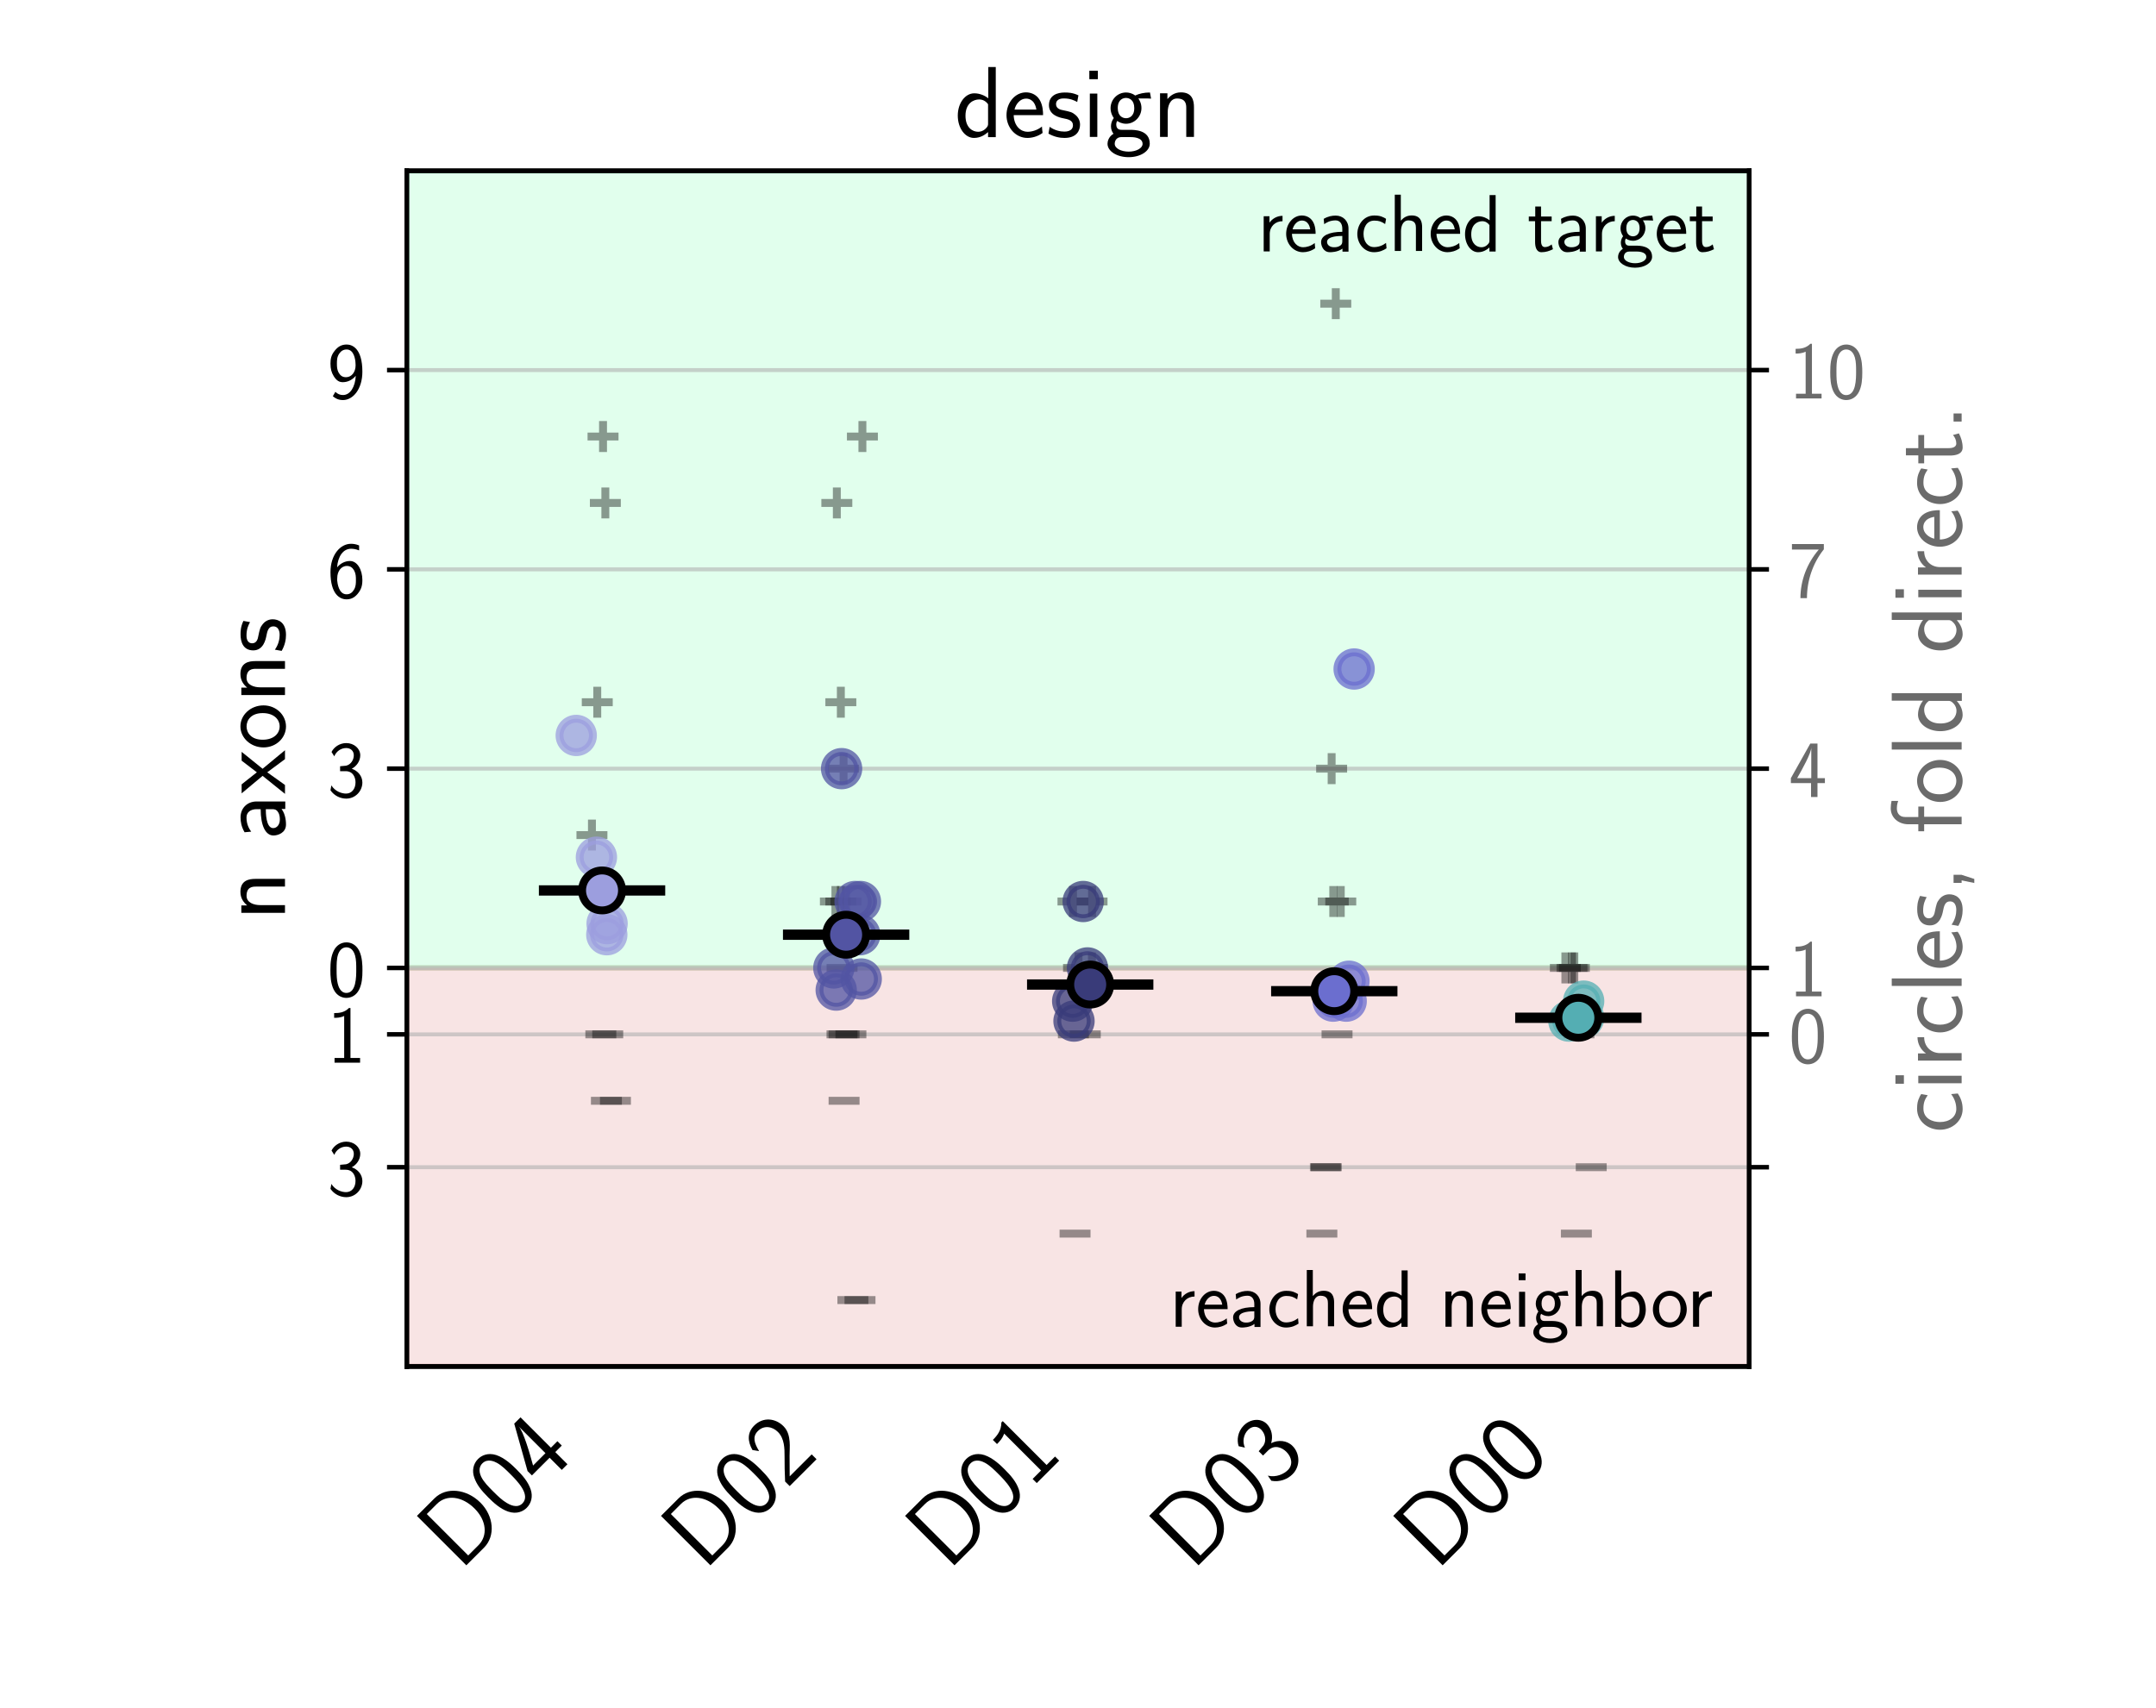 <?xml version="1.0" encoding="utf-8" standalone="no"?>
<!DOCTYPE svg PUBLIC "-//W3C//DTD SVG 1.1//EN"
  "http://www.w3.org/Graphics/SVG/1.1/DTD/svg11.dtd">
<!-- Created with matplotlib (https://matplotlib.org/) -->
<svg height="302.4pt" version="1.1" viewBox="0 0 381.6 302.4" width="381.6pt" xmlns="http://www.w3.org/2000/svg" xmlns:xlink="http://www.w3.org/1999/xlink">
 <defs>
  <style type="text/css">*{stroke-linecap:butt;stroke-linejoin:round;}</style>
 </defs>
 <g id="figure_1">
  <g id="patch_1">
   <path d="M 0 302.4 
L 381.6 302.4 
L 381.6 0 
L 0 0 
z
" style="fill:#ffffff;"/>
  </g>
  <g id="axes_1">
   <g id="patch_2">
    <path d="M 72 241.92 
L 309.6 241.92 
L 309.6 30.24 
L 72 30.24 
z
" style="fill:#ffffff;"/>
   </g>
   <g id="patch_3">
    <path clip-path="url(#p90b10e59e5)" d="M 72 171.36 
L 320.4 171.36 
L 320.4 30.24 
L 72 30.24 
z
" style="fill:#01ff6b;opacity:0.12;stroke:#01ff6b;stroke-linejoin:miter;"/>
   </g>
   <g id="patch_4">
    <path clip-path="url(#p90b10e59e5)" d="M 72 171.36 
L 320.4 171.36 
L 320.4 241.92 
L 72 241.92 
z
" style="fill:#c22121;opacity:0.12;stroke:#c22121;stroke-linejoin:miter;"/>
   </g>
   <g id="matplotlib.axis_1">
    <g id="xtick_1">
     <g id="text_1">
      <!-- D04 -->
      <g transform="translate(81.412 278.247)rotate(-45)scale(0.18 -0.18)">
       <defs>
        <path d="M 8.906 69 
L 8.906 0 
L 33.5 0 
C 49.906 0 62.5 15.312 62.5 33.906 
C 62.5 53.094 49.906 69 33.5 69 
z
M 17.094 5.578 
L 17.094 63.422 
L 31.297 63.422 
C 44.703 63.422 54.297 51.203 54.297 33.906 
C 54.297 17.297 44.797 5.578 31.297 5.578 
z
" id="CMSS17-68"/>
        <path d="M 43.094 31.938 
C 43.094 37.578 43 48.078 38.906 56.188 
C 34.797 64 28.203 66.078 23.5 66.078 
C 16.703 66.078 10.906 62.109 7.906 55.781 
C 4.703 49.156 3.797 42.328 3.797 31.938 
C 3.797 24.828 4.094 16.109 7.703 8.484 
C 11.797 0.078 18.703 -2 23.406 -2 
C 29.594 -2 35.594 1.266 39 8.094 
C 42.5 15.219 43.094 23.031 43.094 31.938 
z
M 23.406 4.078 
C 15.797 4.078 13.5 12.672 12.797 15.547 
C 11.594 20.469 11.406 25.219 11.406 33.031 
C 11.406 39.156 11.406 46.062 13.297 51.516 
C 15.594 57.828 19.594 60 23.406 60 
C 30.797 60 33.203 52.688 34 50.125 
C 35.5 44.891 35.5 38.766 35.5 33.031 
C 35.5 23.844 35.5 4.078 23.406 4.078 
z
" id="CMSS17-48"/>
        <path d="M 35.203 17 
L 44.297 17 
L 44.297 23.078 
L 35.203 23.078 
L 35.203 65.5 
L 26.406 65.5 
L 2.594 23.078 
L 2.594 17 
L 27.297 17 
L 27.297 0 
L 35.203 0 
z
M 10.297 23.078 
C 16.094 33.234 27.594 53.734 27.594 60.703 
L 27.594 23.078 
z
" id="CMSS17-52"/>
       </defs>
       <use transform="scale(0.996)" xlink:href="#CMSS17-68"/>
       <use transform="translate(67.543 0)scale(0.996)" xlink:href="#CMSS17-48"/>
       <use transform="translate(114.386 0)scale(0.996)" xlink:href="#CMSS17-52"/>
      </g>
     </g>
    </g>
    <g id="xtick_2">
     <g id="text_2">
      <!-- D02 -->
      <g transform="translate(124.612 278.247)rotate(-45)scale(0.18 -0.18)">
       <defs>
        <path d="M 25.797 21.203 
C 28.594 24.078 32.797 27.562 35.703 31.047 
C 38.5 34.438 42.203 39.234 42.203 46.203 
C 42.203 57.141 34.797 67 22.203 67 
C 12.297 67 6.594 60.828 3.906 51.156 
C 4.906 49.766 6.406 47.766 7.797 45.766 
C 10 54.844 13.094 60.625 20.906 60.625 
C 29.5 60.625 34.297 53.641 34.297 45.969 
C 34.297 36.797 27.297 29.703 22 24.422 
C 16.094 18.547 10.297 12.562 4.703 6.375 
L 4.703 0 
L 42.203 0 
L 42.203 6.766 
L 25.203 6.766 
C 24 6.766 22.797 6.766 21.594 6.766 
L 11.594 6.766 
L 11.594 6.859 
z
" id="CMSS17-50"/>
       </defs>
       <use transform="scale(0.996)" xlink:href="#CMSS17-68"/>
       <use transform="translate(67.543 0)scale(0.996)" xlink:href="#CMSS17-48"/>
       <use transform="translate(114.386 0)scale(0.996)" xlink:href="#CMSS17-50"/>
      </g>
     </g>
    </g>
    <g id="xtick_3">
     <g id="text_3">
      <!-- D01 -->
      <g transform="translate(167.812 278.247)rotate(-45)scale(0.18 -0.18)">
       <defs>
        <path d="M 28.406 67 
L 26.5 67 
C 21.094 61.562 14.797 60.781 8.406 60.781 
L 8.406 55 
C 11.297 55 16 55 20.703 57.297 
L 20.703 5.766 
L 8.906 5.766 
L 8.906 0 
L 40.203 0 
L 40.203 5.766 
L 28.406 5.766 
z
" id="CMSS17-49"/>
       </defs>
       <use transform="scale(0.996)" xlink:href="#CMSS17-68"/>
       <use transform="translate(67.543 0)scale(0.996)" xlink:href="#CMSS17-48"/>
       <use transform="translate(114.386 0)scale(0.996)" xlink:href="#CMSS17-49"/>
      </g>
     </g>
    </g>
    <g id="xtick_4">
     <g id="text_4">
      <!-- D03 -->
      <g transform="translate(211.012 278.247)rotate(-45)scale(0.18 -0.18)">
       <defs>
        <path d="M 15.703 31.641 
L 22.5 31.641 
C 31.906 31.641 34.594 23.547 34.594 17.906 
C 34.594 10.203 30.203 4.172 23 4.172 
C 17.406 4.172 9.5 6.938 5 14.25 
C 4.297 10.797 4.297 10.594 3.906 8.219 
C 8.594 1.375 16.203 -2 23.203 -2 
C 34.594 -2 43 7.391 43 17.781 
C 43 25.594 37.5 32.141 30 34.609 
C 36 37.875 40.406 44 40.406 51.141 
C 40.406 59.453 32.703 66.078 23.297 66.078 
C 14.703 66.078 8 60.812 5.203 55.156 
C 5.906 54.188 7.703 51.312 8.594 49.828 
C 10.797 55.656 16.5 60 23.203 60 
C 28.797 60 32.5 56.359 32.5 51.109 
C 32.5 45.672 29 39.734 23.094 38.359 
C 22.703 38.359 16.5 37.766 15.703 37.672 
z
" id="CMSS17-51"/>
       </defs>
       <use transform="scale(0.996)" xlink:href="#CMSS17-68"/>
       <use transform="translate(67.543 0)scale(0.996)" xlink:href="#CMSS17-48"/>
       <use transform="translate(114.386 0)scale(0.996)" xlink:href="#CMSS17-51"/>
      </g>
     </g>
    </g>
    <g id="xtick_5">
     <g id="text_5">
      <!-- D00 -->
      <g transform="translate(254.212 278.247)rotate(-45)scale(0.18 -0.18)">
       <use transform="scale(0.996)" xlink:href="#CMSS17-68"/>
       <use transform="translate(67.543 0)scale(0.996)" xlink:href="#CMSS17-48"/>
       <use transform="translate(114.386 0)scale(0.996)" xlink:href="#CMSS17-48"/>
      </g>
     </g>
    </g>
   </g>
   <g id="matplotlib.axis_2">
    <g id="ytick_1">
     <g id="line2d_1">
      <path clip-path="url(#p90b10e59e5)" d="M 72 65.52 
L 309.6 65.52 
" style="fill:none;stroke:#b0b0b0;stroke-linecap:square;stroke-opacity:0.6;stroke-width:0.7;"/>
     </g>
     <g id="line2d_2">
      <defs>
       <path d="M 0 0 
L -3.5 0 
" id="m7f56cd1eb0" style="stroke:#000000;stroke-width:0.8;"/>
      </defs>
      <g>
       <use style="stroke:#000000;stroke-width:0.8;" x="72" xlink:href="#m7f56cd1eb0" y="65.52"/>
      </g>
     </g>
     <g id="text_6">
      <!-- 9 -->
      <g transform="translate(57.928 70.536)scale(0.145 -0.145)">
       <defs>
        <path d="M 6.797 2.719 
C 9.594 0.328 13.203 -2 19.297 -2 
C 31.406 -2 43 11.266 43 32.734 
C 43 61.438 30.5 66.078 23.797 66.078 
C 17.094 66.078 12.797 63.141 9.094 58.453 
C 4.703 53.078 3.906 48.281 3.906 42.703 
C 3.906 36.047 5.094 31.953 7.906 27.266 
C 11.703 21.203 15.203 19.922 19.094 19.922 
C 25 19.922 30.906 22.797 34.906 27.75 
C 34.203 14.094 28.094 4.172 19.297 4.172 
C 15.703 4.172 12.797 5.297 9.906 8.062 
z
M 34.594 42.906 
C 34.703 42.234 34.703 40.969 34.703 40.562 
C 34.703 32.406 29.906 26 22.906 26 
C 18.297 26 15.906 28.328 14.094 31.344 
C 11.906 35.141 11.797 38.828 11.797 42.703 
C 11.797 46.5 11.797 50.688 14.594 54.859 
C 16.703 57.859 19.297 60 23.797 60 
C 33 60 34.5 46.875 34.594 42.906 
z
" id="CMSS17-57"/>
       </defs>
       <use transform="scale(0.996)" xlink:href="#CMSS17-57"/>
      </g>
     </g>
    </g>
    <g id="ytick_2">
     <g id="line2d_3">
      <path clip-path="url(#p90b10e59e5)" d="M 72 100.8 
L 309.6 100.8 
" style="fill:none;stroke:#b0b0b0;stroke-linecap:square;stroke-opacity:0.6;stroke-width:0.7;"/>
     </g>
     <g id="line2d_4">
      <g>
       <use style="stroke:#000000;stroke-width:0.8;" x="72" xlink:href="#m7f56cd1eb0" y="100.8"/>
      </g>
     </g>
     <g id="text_7">
      <!-- 6 -->
      <g transform="translate(57.928 105.816)scale(0.145 -0.145)">
       <defs>
        <path d="M 39 64.078 
C 34.797 65.781 31.797 66.078 29 66.078 
C 16 66.078 3.906 52.625 3.906 31.344 
C 3.906 4.141 15.406 -2 23.594 -2 
C 28.094 -2 32.594 -0.609 36.906 4.375 
C 41.297 9.641 43 14.031 43 21.703 
C 43 34.047 36.906 45 27.797 45 
C 21.203 45 15.5 41.516 12 37.125 
C 13 50.906 19.594 60 29.094 60 
C 31.703 60 35.094 59.625 39 57.969 
z
M 12.094 21.391 
C 12.094 22.188 12.094 22.688 12.203 24.188 
C 12.203 31.953 16.703 38.922 24 38.922 
C 28.703 38.922 31.094 36.438 32.906 33.359 
C 35 29.469 35.094 25.781 35.094 21.688 
C 35.094 17.812 35.094 13.922 32.797 9.953 
C 30.906 6.859 28.406 4.172 23.594 4.172 
C 14.094 4.172 12.5 17.406 12.094 21.391 
z
" id="CMSS17-54"/>
       </defs>
       <use transform="scale(0.996)" xlink:href="#CMSS17-54"/>
      </g>
     </g>
    </g>
    <g id="ytick_3">
     <g id="line2d_5">
      <path clip-path="url(#p90b10e59e5)" d="M 72 136.08 
L 309.6 136.08 
" style="fill:none;stroke:#b0b0b0;stroke-linecap:square;stroke-opacity:0.6;stroke-width:0.7;"/>
     </g>
     <g id="line2d_6">
      <g>
       <use style="stroke:#000000;stroke-width:0.8;" x="72" xlink:href="#m7f56cd1eb0" y="136.08"/>
      </g>
     </g>
     <g id="text_8">
      <!-- 3 -->
      <g transform="translate(57.928 141.096)scale(0.145 -0.145)">
       <use transform="scale(0.996)" xlink:href="#CMSS17-51"/>
      </g>
     </g>
    </g>
    <g id="ytick_4">
     <g id="line2d_7">
      <path clip-path="url(#p90b10e59e5)" d="M 72 171.36 
L 309.6 171.36 
" style="fill:none;stroke:#b0b0b0;stroke-linecap:square;stroke-opacity:0.6;stroke-width:0.7;"/>
     </g>
     <g id="line2d_8">
      <g>
       <use style="stroke:#000000;stroke-width:0.8;" x="72" xlink:href="#m7f56cd1eb0" y="171.36"/>
      </g>
     </g>
     <g id="text_9">
      <!-- 0 -->
      <g transform="translate(57.928 176.376)scale(0.145 -0.145)">
       <use transform="scale(0.996)" xlink:href="#CMSS17-48"/>
      </g>
     </g>
    </g>
    <g id="ytick_5">
     <g id="line2d_9">
      <path clip-path="url(#p90b10e59e5)" d="M 72 183.12 
L 309.6 183.12 
" style="fill:none;stroke:#b0b0b0;stroke-linecap:square;stroke-opacity:0.6;stroke-width:0.7;"/>
     </g>
     <g id="line2d_10">
      <g>
       <use style="stroke:#000000;stroke-width:0.8;" x="72" xlink:href="#m7f56cd1eb0" y="183.12"/>
      </g>
     </g>
     <g id="text_10">
      <!-- 1 -->
      <g transform="translate(57.928 188.136)scale(0.145 -0.145)">
       <use transform="scale(0.996)" xlink:href="#CMSS17-49"/>
      </g>
     </g>
    </g>
    <g id="ytick_6">
     <g id="line2d_11">
      <path clip-path="url(#p90b10e59e5)" d="M 72 206.64 
L 309.6 206.64 
" style="fill:none;stroke:#b0b0b0;stroke-linecap:square;stroke-opacity:0.6;stroke-width:0.7;"/>
     </g>
     <g id="line2d_12">
      <g>
       <use style="stroke:#000000;stroke-width:0.8;" x="72" xlink:href="#m7f56cd1eb0" y="206.64"/>
      </g>
     </g>
     <g id="text_11">
      <!-- 3 -->
      <g transform="translate(57.928 211.656)scale(0.145 -0.145)">
       <use transform="scale(0.996)" xlink:href="#CMSS17-51"/>
      </g>
     </g>
    </g>
    <g id="text_12">
     <!-- n axons -->
     <g transform="translate(50.44 162.929)rotate(-90)scale(0.18 -0.18)">
      <defs>
       <path d="M 40.906 29.328 
C 40.906 35.672 39.406 44 28.094 44 
C 21.703 44 17.5 40.719 14.703 37.328 
L 14.703 43.094 
L 7.406 43.094 
L 7.406 0 
L 15 0 
L 15 24.359 
C 15 30.688 17.406 37.938 24.203 37.938 
C 33 37.938 33.297 32 33.297 28.578 
L 33.297 0 
L 40.906 0 
z
" id="CMSS17-110"/>
       <path d="M 37.594 27.984 
C 37.594 37.375 30.906 43.875 21.906 43.875 
C 17.5 43.875 12.703 43.078 7.203 39.891 
L 7.797 33.359 
C 10.297 35.125 14.594 38 21.797 38 
C 26.906 38 30 34.062 30 27.844 
L 30 24 
C 14 24 4 19.344 4 11.344 
C 4 7.203 6.5 -1 14.797 -1 
C 16.297 -1 24.406 -1 30.203 3.391 
L 30.203 -0.297 
L 37.594 -0.297 
z
M 30 12.75 
C 30 10.953 30 8.562 27 6.781 
C 24.406 5.078 21.094 5.078 19.703 5.078 
C 14.703 5.078 11.297 7.984 11.297 11.625 
C 11.297 18.922 26.906 18.922 30 18.922 
z
" id="CMSS17-97"/>
       <path d="M 24.797 22.094 
L 41.5 42.797 
L 32.797 42.797 
L 21.297 27.766 
L 9.406 42.797 
L 0.5 42.797 
L 17.797 22.094 
L 0 0 
L 8.797 0 
L 21.297 17.516 
L 34.297 0 
L 43.094 0 
z
" id="CMSS17-120"/>
       <path d="M 44.203 21.188 
C 44.203 34 34.703 44 23.5 44 
C 12 44 2.703 33.703 2.703 21.188 
C 2.703 8.5 12.297 -1 23.406 -1 
C 34.797 -1 44.203 8.797 44.203 21.188 
z
M 23.5 5.266 
C 16.406 5.266 10.297 11.078 10.297 22 
C 10.297 33.609 17.406 37.922 23.406 37.922 
C 29.906 37.922 36.594 33.219 36.594 22 
C 36.594 10.672 30.094 5.266 23.5 5.266 
z
" id="CMSS17-111"/>
       <path d="M 32.203 41.047 
C 26.297 43.859 21.703 43.859 18.703 43.859 
C 11.594 43.859 3.094 41.375 3.094 31.297 
C 3.094 21.234 14.094 19.031 17.094 18.422 
C 21.703 17.531 26.797 16.531 26.797 11.562 
C 26.797 5.266 19.594 5.266 18.297 5.266 
C 14.297 5.266 8.797 6.359 3.797 9.969 
L 2.594 3.281 
C 8.297 0 13.797 -1 18.406 -1 
C 30.703 -1 33.797 6.5 33.797 12.203 
C 33.797 17.094 31 20.391 29.094 21.891 
C 25.797 24.5 24.594 24.797 16.406 26.5 
C 15 26.703 10.094 27.797 10.094 32.281 
C 10.094 38 16.406 38 17.797 38 
C 24.297 38 28.297 35.984 31 34.5 
z
" id="CMSS17-115"/>
      </defs>
      <use transform="scale(0.996)" xlink:href="#CMSS17-110"/>
      <use transform="translate(79.434 0)scale(0.996)" xlink:href="#CMSS17-97"/>
      <use transform="translate(124.356 0)scale(0.996)" xlink:href="#CMSS17-120"/>
      <use transform="translate(167.356 0)scale(0.996)" xlink:href="#CMSS17-111"/>
      <use transform="translate(214.2 0)scale(0.996)" xlink:href="#CMSS17-110"/>
      <use transform="translate(262.405 0)scale(0.996)" xlink:href="#CMSS17-115"/>
     </g>
    </g>
   </g>
   <g id="patch_5">
    <path d="M 72 241.92 
L 72 30.24 
" style="fill:none;stroke:#000000;stroke-linecap:square;stroke-linejoin:miter;stroke-width:0.8;"/>
   </g>
   <g id="patch_6">
    <path d="M 309.6 241.92 
L 309.6 30.24 
" style="fill:none;stroke:#000000;stroke-linecap:square;stroke-linejoin:miter;stroke-width:0.8;"/>
   </g>
   <g id="patch_7">
    <path d="M 72 241.92 
L 309.6 241.92 
" style="fill:none;stroke:#000000;stroke-linecap:square;stroke-linejoin:miter;stroke-width:0.8;"/>
   </g>
   <g id="patch_8">
    <path d="M 72 30.24 
L 309.6 30.24 
" style="fill:none;stroke:#000000;stroke-linecap:square;stroke-linejoin:miter;stroke-width:0.8;"/>
   </g>
   <g id="text_13">
    <!-- reached target -->
    <g transform="translate(222.583 44.505)scale(0.145 -0.145)">
     <defs>
      <path d="M 14.906 21.297 
C 14.906 30.703 21.797 37 30.594 37 
L 30.594 43.578 
C 24.203 43.578 18.203 40.391 14.594 35.203 
L 14.594 43.094 
L 7.5 43.094 
L 7.5 0 
L 14.906 0 
z
" id="CMSS17-114"/>
      <path d="M 39.094 21.516 
C 39.094 24.844 38.906 31.297 35.703 36.641 
C 32.203 42.391 26.5 44 22.203 44 
C 11.797 44 3 34.188 3 21.484 
C 3 9.094 12.094 -1 23.594 -1 
C 28.094 -1 33.594 0.297 38.594 3.875 
C 38.594 4.281 38.406 6.469 38.297 6.562 
C 38.297 6.766 38 9.844 38 10.25 
C 33.203 6.359 27.703 5.078 23.703 5.078 
C 17.297 5.078 10.406 10.422 10.094 21.516 
z
M 10.906 27 
C 12.203 32.562 16.594 37.828 22.203 37.828 
C 23.703 37.828 30.703 37.828 32.5 27 
z
" id="CMSS17-101"/>
      <path d="M 38.5 39.703 
C 38.5 40.391 33.906 42.406 32.703 42.797 
C 29.406 44 25.203 44 24.094 44 
C 11.094 44 3.297 32.703 3.297 21.297 
C 3.297 9.297 12 -1 23.703 -1 
C 30.406 -1 35.203 1.188 39.094 3.781 
L 38.5 10.375 
C 34.203 7.078 29.203 5.266 23.797 5.266 
C 16 5.266 10.906 12.094 10.906 21.391 
C 10.906 28.609 14.203 37.719 24.203 37.719 
C 29.703 37.719 32.797 36.609 37.406 33.516 
z
" id="CMSS17-99"/>
      <path d="M 40.906 29.547 
C 40.906 35.812 39.406 44.062 28.094 44.062 
C 21.797 44.062 17.703 40.984 14.797 37.609 
L 14.797 69.5 
L 7.406 69.5 
L 7.406 0.5 
L 15 0.5 
L 15 24.578 
C 15 30.828 17.406 38 24.203 38 
C 33 38 33.297 32.125 33.297 28.734 
L 33.297 0.5 
L 40.906 0.5 
z
" id="CMSS17-104"/>
      <path d="M 40.797 69 
L 33.406 69 
L 33.406 38.094 
C 30.297 40.672 25.203 43.062 19.594 43.062 
C 10.5 43.062 3.297 33.297 3.297 21.047 
C 3.297 8.781 10.406 -1 19.297 -1 
C 26.203 -1 30.797 2.688 33.203 4.781 
L 33.203 -0.203 
L 40.797 -0.203 
z
M 33.203 13.062 
C 33.203 11.672 33.203 10.203 30.094 7.531 
C 28.094 5.859 25.703 5.078 23.406 5.078 
C 18 5.078 10.906 9 10.906 20.938 
C 10.906 33.344 18.906 37 24.406 37 
C 28.094 37 31.094 35.219 33.203 32.266 
z
" id="CMSS17-100"/>
      <path d="M 16.703 37 
L 29.703 37 
L 29.703 42.766 
L 16.703 42.766 
L 16.703 55 
L 9.594 55 
L 9.594 42.766 
L 1.703 42.766 
L 1.703 37 
L 9.406 37 
L 9.406 11.703 
C 9.406 6 10.703 -1 17.297 -1 
C 22.297 -1 26.906 0.391 31.297 2.688 
L 29.703 8.562 
C 27.297 6.469 24.406 5.266 21.297 5.266 
C 16.906 5.266 16.703 10.875 16.703 13.375 
z
" id="CMSS17-116"/>
      <path d="M 44.5 43.875 
C 38.797 43.875 33.906 42.781 29.906 40.891 
C 26.594 43.391 23.203 43.875 20.906 43.875 
C 12.203 43.875 5.594 36.703 5.594 28.344 
C 5.594 22.938 8.594 18.859 8.797 18.672 
C 7 16.172 6 13.484 6 10.5 
C 6 7 7.406 4.516 8.5 3.125 
C 3.297 -0.047 2.594 -4.906 2.594 -6.797 
C 2.594 -14.031 11.703 -20 23.406 -20 
C 35.203 -20 44.297 -14.031 44.297 -6.688 
C 44.297 7 29 7 24.797 7 
L 16.703 7 
C 15.203 7 11.203 7 11.203 12.359 
C 11.203 14.391 12.094 15.688 12.203 15.781 
C 13.703 14.688 16.797 13 20.906 13 
C 29.203 13 36.094 19.969 36.094 28.547 
C 36.094 33.312 33.906 36.797 33 38 
L 33.297 38 
C 33.594 38 37.797 38 39.297 38 
C 42.5 38 42.797 37.953 45.594 37.797 
z
M 20.906 18.469 
C 17.5 18.469 12.703 20.547 12.703 28.484 
C 12.703 37.109 18.203 38.5 20.797 38.5 
C 24.203 38.5 29 36.422 29 28.484 
C 29 19.859 23.5 18.469 20.906 18.469 
z
M 24.703 -0.156 
C 27.094 -0.156 37.203 -0.156 37.203 -6.906 
C 37.203 -11.156 31 -14.516 23.5 -14.516 
C 15.906 -14.516 9.703 -11.25 9.703 -6.797 
C 9.703 -6.297 9.703 -0.156 16.594 -0.156 
z
" id="CMSS17-103"/>
     </defs>
     <use transform="scale(0.996)" xlink:href="#CMSS17-114"/>
     <use transform="translate(31.91 0)scale(0.996)" xlink:href="#CMSS17-101"/>
     <use transform="translate(73.549 0)scale(0.996)" xlink:href="#CMSS17-97"/>
     <use transform="translate(118.471 0)scale(0.996)" xlink:href="#CMSS17-99"/>
     <use transform="translate(160.109 0)scale(0.996)" xlink:href="#CMSS17-104"/>
     <use transform="translate(208.314 0)scale(0.996)" xlink:href="#CMSS17-101"/>
     <use transform="translate(249.953 0)scale(0.996)" xlink:href="#CMSS17-100"/>
     <use transform="translate(329.387 0)scale(0.996)" xlink:href="#CMSS17-116"/>
     <use transform="translate(363.219 0)scale(0.996)" xlink:href="#CMSS17-97"/>
     <use transform="translate(405.538 0)scale(0.996)" xlink:href="#CMSS17-114"/>
     <use transform="translate(437.448 0)scale(0.996)" xlink:href="#CMSS17-103"/>
     <use transform="translate(484.292 0)scale(0.996)" xlink:href="#CMSS17-101"/>
     <use transform="translate(525.93 0)scale(0.996)" xlink:href="#CMSS17-116"/>
    </g>
   </g>
   <g id="text_14">
    <!-- reached neighbor -->
    <g transform="translate(207.009 234.878)scale(0.145 -0.145)">
     <defs>
      <path d="M 15.297 65.359 
L 6.906 65.359 
L 6.906 57 
L 15.297 57 
z
M 14.797 42.797 
L 7.406 42.797 
L 7.406 0 
L 14.797 0 
z
" id="CMSS17-105"/>
      <path d="M 14.906 69 
L 7.5 69 
L 7.5 -0.203 
L 15.094 -0.203 
L 15.094 4.281 
C 18.906 0.594 23.5 -1 27.594 -1 
C 37.203 -1 45 8.578 45 21.125 
C 45 32.594 39 43.062 30.094 43.062 
C 23.797 43.062 18.203 40.484 14.906 37.797 
z
M 15.094 31.969 
C 17.297 34.719 20.406 37 24.797 37 
C 30.703 37 37.406 32.766 37.406 21.125 
C 37.406 8.719 29.406 5.078 23.906 5.078 
C 21.906 5.078 19.797 5.562 17.797 7.25 
C 15.094 9.609 15.094 11.078 15.094 12.453 
z
" id="CMSS17-98"/>
     </defs>
     <use transform="scale(0.996)" xlink:href="#CMSS17-114"/>
     <use transform="translate(31.91 0)scale(0.996)" xlink:href="#CMSS17-101"/>
     <use transform="translate(73.549 0)scale(0.996)" xlink:href="#CMSS17-97"/>
     <use transform="translate(118.471 0)scale(0.996)" xlink:href="#CMSS17-99"/>
     <use transform="translate(160.109 0)scale(0.996)" xlink:href="#CMSS17-104"/>
     <use transform="translate(208.314 0)scale(0.996)" xlink:href="#CMSS17-101"/>
     <use transform="translate(249.953 0)scale(0.996)" xlink:href="#CMSS17-100"/>
     <use transform="translate(329.387 0)scale(0.996)" xlink:href="#CMSS17-110"/>
     <use transform="translate(377.592 0)scale(0.996)" xlink:href="#CMSS17-101"/>
     <use transform="translate(419.231 0)scale(0.996)" xlink:href="#CMSS17-105"/>
     <use transform="translate(441.412 0)scale(0.996)" xlink:href="#CMSS17-103"/>
     <use transform="translate(488.255 0)scale(0.996)" xlink:href="#CMSS17-104"/>
     <use transform="translate(536.46 0)scale(0.996)" xlink:href="#CMSS17-98"/>
     <use transform="translate(587.268 0)scale(0.996)" xlink:href="#CMSS17-111"/>
     <use transform="translate(631.509 0)scale(0.996)" xlink:href="#CMSS17-114"/>
    </g>
   </g>
   <g id="text_15">
    <!-- design -->
    <g transform="translate(168.931 24.24)scale(0.18 -0.18)">
     <use transform="scale(0.996)" xlink:href="#CMSS17-100"/>
     <use transform="translate(48.205 0)scale(0.996)" xlink:href="#CMSS17-101"/>
     <use transform="translate(89.844 0)scale(0.996)" xlink:href="#CMSS17-115"/>
     <use transform="translate(125.757 0)scale(0.996)" xlink:href="#CMSS17-105"/>
     <use transform="translate(147.938 0)scale(0.996)" xlink:href="#CMSS17-103"/>
     <use transform="translate(194.782 0)scale(0.996)" xlink:href="#CMSS17-110"/>
    </g>
   </g>
   <g id="PathCollection_1">
    <defs>
     <path d="M 2.739 0 
L -2.739 -0 
" id="md308ebcbc4" style="stroke:#000000;stroke-opacity:0.4;stroke-width:1.4;"/>
    </defs>
    <g>
     <use style="fill-opacity:0.4;stroke:#000000;stroke-opacity:0.4;stroke-width:1.4;" x="107.332" xlink:href="#md308ebcbc4" y="194.88"/>
     <use style="fill-opacity:0.4;stroke:#000000;stroke-opacity:0.4;stroke-width:1.4;" x="106.345" xlink:href="#md308ebcbc4" y="183.12"/>
     <use style="fill-opacity:0.4;stroke:#000000;stroke-opacity:0.4;stroke-width:1.4;" x="107.567" xlink:href="#md308ebcbc4" y="183.12"/>
     <use style="fill-opacity:0.4;stroke:#000000;stroke-opacity:0.4;stroke-width:1.4;" x="108.929" xlink:href="#md308ebcbc4" y="194.88"/>
    </g>
   </g>
   <g id="PathCollection_2">
    <g>
     <use style="fill-opacity:0.4;stroke:#000000;stroke-opacity:0.4;stroke-width:1.4;" x="149.396" xlink:href="#md308ebcbc4" y="194.88"/>
     <use style="fill-opacity:0.4;stroke:#000000;stroke-opacity:0.4;stroke-width:1.4;" x="149.396" xlink:href="#md308ebcbc4" y="183.12"/>
     <use style="fill-opacity:0.4;stroke:#000000;stroke-opacity:0.4;stroke-width:1.4;" x="152.216" xlink:href="#md308ebcbc4" y="230.16"/>
     <use style="fill-opacity:0.4;stroke:#000000;stroke-opacity:0.4;stroke-width:1.4;" x="150.954" xlink:href="#md308ebcbc4" y="230.16"/>
     <use style="fill-opacity:0.4;stroke:#000000;stroke-opacity:0.4;stroke-width:1.4;" x="149.03" xlink:href="#md308ebcbc4" y="183.12"/>
     <use style="fill-opacity:0.4;stroke:#000000;stroke-opacity:0.4;stroke-width:1.4;" x="150.604" xlink:href="#md308ebcbc4" y="183.12"/>
     <use style="fill-opacity:0.4;stroke:#000000;stroke-opacity:0.4;stroke-width:1.4;" x="149.036" xlink:href="#md308ebcbc4" y="171.36"/>
    </g>
   </g>
   <g id="PathCollection_3">
    <g>
     <use style="fill-opacity:0.4;stroke:#000000;stroke-opacity:0.4;stroke-width:1.4;" x="193.336" xlink:href="#md308ebcbc4" y="171.36"/>
     <use style="fill-opacity:0.4;stroke:#000000;stroke-opacity:0.4;stroke-width:1.4;" x="189.984" xlink:href="#md308ebcbc4" y="183.12"/>
     <use style="fill-opacity:0.4;stroke:#000000;stroke-opacity:0.4;stroke-width:1.4;" x="190.277" xlink:href="#md308ebcbc4" y="218.4"/>
     <use style="fill-opacity:0.4;stroke:#000000;stroke-opacity:0.4;stroke-width:1.4;" x="192.086" xlink:href="#md308ebcbc4" y="183.12"/>
    </g>
   </g>
   <g id="PathCollection_4">
    <g>
     <use style="fill-opacity:0.4;stroke:#000000;stroke-opacity:0.4;stroke-width:1.4;" x="234.585" xlink:href="#md308ebcbc4" y="206.64"/>
     <use style="fill-opacity:0.4;stroke:#000000;stroke-opacity:0.4;stroke-width:1.4;" x="236.649" xlink:href="#md308ebcbc4" y="183.12"/>
     <use style="fill-opacity:0.4;stroke:#000000;stroke-opacity:0.4;stroke-width:1.4;" x="234.748" xlink:href="#md308ebcbc4" y="206.64"/>
     <use style="fill-opacity:0.4;stroke:#000000;stroke-opacity:0.4;stroke-width:1.4;" x="233.964" xlink:href="#md308ebcbc4" y="218.4"/>
    </g>
   </g>
   <g id="PathCollection_5">
    <g>
     <use style="fill-opacity:0.4;stroke:#000000;stroke-opacity:0.4;stroke-width:1.4;" x="281.639" xlink:href="#md308ebcbc4" y="206.64"/>
     <use style="fill-opacity:0.4;stroke:#000000;stroke-opacity:0.4;stroke-width:1.4;" x="279.009" xlink:href="#md308ebcbc4" y="218.4"/>
     <use style="fill-opacity:0.4;stroke:#000000;stroke-opacity:0.4;stroke-width:1.4;" x="279.465" xlink:href="#md308ebcbc4" y="183.12"/>
    </g>
   </g>
   <g id="PathCollection_6">
    <defs>
     <path d="M -2.739 0 
L 2.739 0 
M 0 2.739 
L 0 -2.739 
" id="mc551a1adf0" style="stroke:#000000;stroke-opacity:0.4;stroke-width:1.4;"/>
    </defs>
    <g>
     <use style="fill-opacity:0.4;stroke:#000000;stroke-opacity:0.4;stroke-width:1.4;" x="105.713" xlink:href="#mc551a1adf0" y="124.32"/>
     <use style="fill-opacity:0.4;stroke:#000000;stroke-opacity:0.4;stroke-width:1.4;" x="106.733" xlink:href="#mc551a1adf0" y="77.28"/>
     <use style="fill-opacity:0.4;stroke:#000000;stroke-opacity:0.4;stroke-width:1.4;" x="104.77" xlink:href="#mc551a1adf0" y="147.84"/>
     <use style="fill-opacity:0.4;stroke:#000000;stroke-opacity:0.4;stroke-width:1.4;" x="107.144" xlink:href="#mc551a1adf0" y="89.04"/>
    </g>
   </g>
   <g id="PathCollection_7">
    <g>
     <use style="fill-opacity:0.4;stroke:#000000;stroke-opacity:0.4;stroke-width:1.4;" x="148.826" xlink:href="#mc551a1adf0" y="159.6"/>
     <use style="fill-opacity:0.4;stroke:#000000;stroke-opacity:0.4;stroke-width:1.4;" x="149.306" xlink:href="#mc551a1adf0" y="136.08"/>
     <use style="fill-opacity:0.4;stroke:#000000;stroke-opacity:0.4;stroke-width:1.4;" x="148.824" xlink:href="#mc551a1adf0" y="124.32"/>
     <use style="fill-opacity:0.4;stroke:#000000;stroke-opacity:0.4;stroke-width:1.4;" x="152.641" xlink:href="#mc551a1adf0" y="77.28"/>
     <use style="fill-opacity:0.4;stroke:#000000;stroke-opacity:0.4;stroke-width:1.4;" x="149.739" xlink:href="#mc551a1adf0" y="159.6"/>
     <use style="fill-opacity:0.4;stroke:#000000;stroke-opacity:0.4;stroke-width:1.4;" x="148.115" xlink:href="#mc551a1adf0" y="89.04"/>
     <use style="fill-opacity:0.4;stroke:#000000;stroke-opacity:0.4;stroke-width:1.4;" x="147.861" xlink:href="#mc551a1adf0" y="159.6"/>
    </g>
   </g>
   <g id="PathCollection_8">
    <g>
     <use style="fill-opacity:0.4;stroke:#000000;stroke-opacity:0.4;stroke-width:1.4;" x="193.285" xlink:href="#mc551a1adf0" y="159.6"/>
     <use style="fill-opacity:0.4;stroke:#000000;stroke-opacity:0.4;stroke-width:1.4;" x="189.912" xlink:href="#mc551a1adf0" y="159.6"/>
     <use style="fill-opacity:0.4;stroke:#000000;stroke-opacity:0.4;stroke-width:1.4;" x="190.894" xlink:href="#mc551a1adf0" y="171.36"/>
     <use style="fill-opacity:0.4;stroke:#000000;stroke-opacity:0.4;stroke-width:1.4;" x="193.266" xlink:href="#mc551a1adf0" y="171.36"/>
    </g>
   </g>
   <g id="PathCollection_9">
    <g>
     <use style="fill-opacity:0.4;stroke:#000000;stroke-opacity:0.4;stroke-width:1.4;" x="237.308" xlink:href="#mc551a1adf0" y="159.6"/>
     <use style="fill-opacity:0.4;stroke:#000000;stroke-opacity:0.4;stroke-width:1.4;" x="236.427" xlink:href="#mc551a1adf0" y="53.76"/>
     <use style="fill-opacity:0.4;stroke:#000000;stroke-opacity:0.4;stroke-width:1.4;" x="235.98" xlink:href="#mc551a1adf0" y="159.6"/>
     <use style="fill-opacity:0.4;stroke:#000000;stroke-opacity:0.4;stroke-width:1.4;" x="235.692" xlink:href="#mc551a1adf0" y="136.08"/>
    </g>
   </g>
   <g id="PathCollection_10">
    <g>
     <use style="fill-opacity:0.4;stroke:#000000;stroke-opacity:0.4;stroke-width:1.4;" x="277.061" xlink:href="#mc551a1adf0" y="171.36"/>
     <use style="fill-opacity:0.4;stroke:#000000;stroke-opacity:0.4;stroke-width:1.4;" x="278.24" xlink:href="#mc551a1adf0" y="171.36"/>
     <use style="fill-opacity:0.4;stroke:#000000;stroke-opacity:0.4;stroke-width:1.4;" x="278.644" xlink:href="#mc551a1adf0" y="171.36"/>
    </g>
   </g>
  </g>
  <g id="axes_2">
   <g id="matplotlib.axis_3">
    <g id="ytick_7">
     <g id="line2d_13">
      <defs>
       <path d="M 0 0 
L 3.5 0 
" id="m9f1e42ee9e" style="stroke:#000000;stroke-width:0.8;"/>
      </defs>
      <g>
       <use style="stroke:#000000;stroke-width:0.8;" x="309.6" xlink:href="#m9f1e42ee9e" y="65.52"/>
      </g>
     </g>
     <g id="text_16">
      <!-- 10 -->
      <g style="fill:#6b6b6b;" transform="translate(316.6 70.536)scale(0.145 -0.145)">
       <use transform="scale(0.996)" xlink:href="#CMSS17-49"/>
       <use transform="translate(46.844 0)scale(0.996)" xlink:href="#CMSS17-48"/>
      </g>
     </g>
    </g>
    <g id="ytick_8">
     <g id="line2d_14">
      <g>
       <use style="stroke:#000000;stroke-width:0.8;" x="309.6" xlink:href="#m9f1e42ee9e" y="100.8"/>
      </g>
     </g>
     <g id="text_17">
      <!-- 7 -->
      <g style="fill:#6b6b6b;" transform="translate(316.6 105.816)scale(0.145 -0.145)">
       <defs>
        <path d="M 21.703 59 
C 22.906 59 24.094 59 25.297 59 
L 36.797 59 
C 22.5 42.359 14.297 21.328 14.297 -0.5 
L 22.297 -0.5 
C 22.297 20.672 29.297 42.125 43 59.297 
L 43 65.766 
L 3.906 65.766 
L 3.906 59 
z
" id="CMSS17-55"/>
       </defs>
       <use transform="scale(0.996)" xlink:href="#CMSS17-55"/>
      </g>
     </g>
    </g>
    <g id="ytick_9">
     <g id="line2d_15">
      <g>
       <use style="stroke:#000000;stroke-width:0.8;" x="309.6" xlink:href="#m9f1e42ee9e" y="136.08"/>
      </g>
     </g>
     <g id="text_18">
      <!-- 4 -->
      <g style="fill:#6b6b6b;" transform="translate(316.6 141.096)scale(0.145 -0.145)">
       <use transform="scale(0.996)" xlink:href="#CMSS17-52"/>
      </g>
     </g>
    </g>
    <g id="ytick_10">
     <g id="line2d_16">
      <g>
       <use style="stroke:#000000;stroke-width:0.8;" x="309.6" xlink:href="#m9f1e42ee9e" y="171.36"/>
      </g>
     </g>
     <g id="text_19">
      <!-- 1 -->
      <g style="fill:#6b6b6b;" transform="translate(316.6 176.376)scale(0.145 -0.145)">
       <use transform="scale(0.996)" xlink:href="#CMSS17-49"/>
      </g>
     </g>
    </g>
    <g id="ytick_11">
     <g id="line2d_17">
      <g>
       <use style="stroke:#000000;stroke-width:0.8;" x="309.6" xlink:href="#m9f1e42ee9e" y="183.12"/>
      </g>
     </g>
     <g id="text_20">
      <!-- 0 -->
      <g style="fill:#6b6b6b;" transform="translate(316.6 188.136)scale(0.145 -0.145)">
       <use transform="scale(0.996)" xlink:href="#CMSS17-48"/>
      </g>
     </g>
    </g>
    <g id="ytick_12">
     <g id="line2d_18">
      <g>
       <use style="stroke:#000000;stroke-width:0.8;" x="309.6" xlink:href="#m9f1e42ee9e" y="206.64"/>
      </g>
     </g>
    </g>
    <g id="text_21">
     <!-- circles, fold direct. -->
     <g style="fill:#6b6b6b;" transform="translate(347.198 200.598)rotate(-90)scale(0.18 -0.18)">
      <defs>
       <path d="M 14.797 69 
L 7.406 69 
L 7.406 0 
L 14.797 0 
z
" id="CMSS17-108"/>
       <path d="M 17 0.094 
L 17 7.969 
L 9 7.969 
L 9 0 
L 11.5 0 
L 8.906 -12.5 
L 12.906 -12.5 
z
" id="CMSS17-44"/>
       <path d="M 16.797 37 
L 26.906 37 
L 26.906 42.766 
L 16.594 42.766 
L 16.594 55.609 
C 16.594 62.719 22 63.938 25.094 63.938 
C 26.094 63.938 28.906 63.938 32.5 62.641 
L 32.5 69.203 
C 30.203 69.703 27.406 70 25.203 70 
C 15.906 70 9.406 62.391 9.406 52.484 
L 9.406 42.766 
L 2.5 42.766 
L 2.5 37 
L 9.406 37 
L 9.406 0 
L 16.797 0 
z
" id="CMSS17-102"/>
       <path d="M 17 7.969 
L 9 7.969 
L 9 0 
L 17 0 
z
" id="CMSS17-46"/>
      </defs>
      <use transform="scale(0.996)" xlink:href="#CMSS17-99"/>
      <use transform="translate(41.639 0)scale(0.996)" xlink:href="#CMSS17-105"/>
      <use transform="translate(63.82 0)scale(0.996)" xlink:href="#CMSS17-114"/>
      <use transform="translate(95.729 0)scale(0.996)" xlink:href="#CMSS17-99"/>
      <use transform="translate(137.368 0)scale(0.996)" xlink:href="#CMSS17-108"/>
      <use transform="translate(159.549 0)scale(0.996)" xlink:href="#CMSS17-101"/>
      <use transform="translate(201.188 0)scale(0.996)" xlink:href="#CMSS17-115"/>
      <use transform="translate(237.101 0)scale(0.996)" xlink:href="#CMSS17-44"/>
      <use transform="translate(294.355 0)scale(0.996)" xlink:href="#CMSS17-102"/>
      <use transform="translate(322.981 0)scale(0.996)" xlink:href="#CMSS17-111"/>
      <use transform="translate(369.825 0)scale(0.996)" xlink:href="#CMSS17-108"/>
      <use transform="translate(392.006 0)scale(0.996)" xlink:href="#CMSS17-100"/>
      <use transform="translate(471.44 0)scale(0.996)" xlink:href="#CMSS17-100"/>
      <use transform="translate(519.645 0)scale(0.996)" xlink:href="#CMSS17-105"/>
      <use transform="translate(541.825 0)scale(0.996)" xlink:href="#CMSS17-114"/>
      <use transform="translate(573.735 0)scale(0.996)" xlink:href="#CMSS17-101"/>
      <use transform="translate(615.374 0)scale(0.996)" xlink:href="#CMSS17-99"/>
      <use transform="translate(657.013 0)scale(0.996)" xlink:href="#CMSS17-116"/>
      <use transform="translate(690.844 0)scale(0.996)" xlink:href="#CMSS17-46"/>
     </g>
    </g>
   </g>
   <g id="patch_9">
    <path d="M 72 241.92 
L 72 30.24 
" style="fill:none;stroke:#000000;stroke-linecap:square;stroke-linejoin:miter;stroke-width:0.8;"/>
   </g>
   <g id="patch_10">
    <path d="M 309.6 241.92 
L 309.6 30.24 
" style="fill:none;stroke:#000000;stroke-linecap:square;stroke-linejoin:miter;stroke-width:0.8;"/>
   </g>
   <g id="patch_11">
    <path d="M 72 241.92 
L 309.6 241.92 
" style="fill:none;stroke:#000000;stroke-linecap:square;stroke-linejoin:miter;stroke-width:0.8;"/>
   </g>
   <g id="patch_12">
    <path d="M 72 30.24 
L 309.6 30.24 
" style="fill:none;stroke:#000000;stroke-linecap:square;stroke-linejoin:miter;stroke-width:0.8;"/>
   </g>
   <g id="PathCollection_11">
    <defs>
     <path d="M 0 2.958 
C 0.784 2.958 1.537 2.646 2.092 2.092 
C 2.646 1.537 2.958 0.784 2.958 -0 
C 2.958 -0.784 2.646 -1.537 2.092 -2.092 
C 1.537 -2.646 0.784 -2.958 0 -2.958 
C -0.784 -2.958 -1.537 -2.646 -2.092 -2.092 
C -2.646 -1.537 -2.958 -0.784 -2.958 0 
C -2.958 0.784 -2.646 1.537 -2.092 2.092 
C -1.537 2.646 -0.784 2.958 0 2.958 
z
" id="C0_0_87aefaaab3"/>
    </defs>
    <use style="fill:#9c9ede;fill-opacity:0.75;stroke:#9c9ede;stroke-opacity:0.75;stroke-width:1.4;" x="107.451" xlink:href="#C0_0_87aefaaab3" y="163.52"/>
    <use style="fill:#9c9ede;fill-opacity:0.75;stroke:#9c9ede;stroke-opacity:0.75;stroke-width:1.4;" x="101.99" xlink:href="#C0_0_87aefaaab3" y="130.2"/>
    <use style="fill:#9c9ede;fill-opacity:0.75;stroke:#9c9ede;stroke-opacity:0.75;stroke-width:1.4;" x="107.4" xlink:href="#C0_0_87aefaaab3" y="165.48"/>
    <use style="fill:#9c9ede;fill-opacity:0.75;stroke:#9c9ede;stroke-opacity:0.75;stroke-width:1.4;" x="105.562" xlink:href="#C0_0_87aefaaab3" y="151.76"/>
   </g>
   <g id="PathCollection_12">
    <defs>
     <path d="M 0 2.958 
C 0.784 2.958 1.537 2.646 2.092 2.092 
C 2.646 1.537 2.958 0.784 2.958 -0 
C 2.958 -0.784 2.646 -1.537 2.092 -2.092 
C 1.537 -2.646 0.784 -2.958 0 -2.958 
C -0.784 -2.958 -1.537 -2.646 -2.092 -2.092 
C -2.646 -1.537 -2.958 -0.784 -2.958 0 
C -2.958 0.784 -2.646 1.537 -2.092 2.092 
C -1.537 2.646 -0.784 2.958 0 2.958 
z
" id="C1_0_12a0a02a2b"/>
    </defs>
    <use style="fill:#5254a3;fill-opacity:0.75;stroke:#5254a3;stroke-opacity:0.75;stroke-width:1.4;" x="148.005" xlink:href="#C1_0_12a0a02a2b" y="175.28"/>
    <use style="fill:#5254a3;fill-opacity:0.75;stroke:#5254a3;stroke-opacity:0.75;stroke-width:1.4;" x="151.345" xlink:href="#C1_0_12a0a02a2b" y="159.6"/>
    <use style="fill:#5254a3;fill-opacity:0.75;stroke:#5254a3;stroke-opacity:0.75;stroke-width:1.4;" x="152.432" xlink:href="#C1_0_12a0a02a2b" y="173.32"/>
    <use style="fill:#5254a3;fill-opacity:0.75;stroke:#5254a3;stroke-opacity:0.75;stroke-width:1.4;" x="152.174" xlink:href="#C1_0_12a0a02a2b" y="165.48"/>
    <use style="fill:#5254a3;fill-opacity:0.75;stroke:#5254a3;stroke-opacity:0.75;stroke-width:1.4;" x="147.585" xlink:href="#C1_0_12a0a02a2b" y="171.36"/>
    <use style="fill:#5254a3;fill-opacity:0.75;stroke:#5254a3;stroke-opacity:0.75;stroke-width:1.4;" x="148.959" xlink:href="#C1_0_12a0a02a2b" y="136.08"/>
    <use style="fill:#5254a3;fill-opacity:0.75;stroke:#5254a3;stroke-opacity:0.75;stroke-width:1.4;" x="152.289" xlink:href="#C1_0_12a0a02a2b" y="159.6"/>
   </g>
   <g id="PathCollection_13">
    <defs>
     <path d="M 0 2.958 
C 0.784 2.958 1.537 2.646 2.092 2.092 
C 2.646 1.537 2.958 0.784 2.958 -0 
C 2.958 -0.784 2.646 -1.537 2.092 -2.092 
C 1.537 -2.646 0.784 -2.958 0 -2.958 
C -0.784 -2.958 -1.537 -2.646 -2.092 -2.092 
C -2.646 -1.537 -2.958 -0.784 -2.958 0 
C -2.958 0.784 -2.646 1.537 -2.092 2.092 
C -1.537 2.646 -0.784 2.958 0 2.958 
z
" id="C2_0_e28cbfe996"/>
    </defs>
    <use style="fill:#393b79;fill-opacity:0.75;stroke:#393b79;stroke-opacity:0.75;stroke-width:1.4;" x="191.718" xlink:href="#C2_0_e28cbfe996" y="159.6"/>
    <use style="fill:#393b79;fill-opacity:0.75;stroke:#393b79;stroke-opacity:0.75;stroke-width:1.4;" x="192.479" xlink:href="#C2_0_e28cbfe996" y="171.36"/>
    <use style="fill:#393b79;fill-opacity:0.75;stroke:#393b79;stroke-opacity:0.75;stroke-width:1.4;" x="190.092" xlink:href="#C2_0_e28cbfe996" y="180.768"/>
    <use style="fill:#393b79;fill-opacity:0.75;stroke:#393b79;stroke-opacity:0.75;stroke-width:1.4;" x="189.859" xlink:href="#C2_0_e28cbfe996" y="177.24"/>
   </g>
   <g id="PathCollection_14">
    <defs>
     <path d="M 0 2.958 
C 0.784 2.958 1.537 2.646 2.092 2.092 
C 2.646 1.537 2.958 0.784 2.958 -0 
C 2.958 -0.784 2.646 -1.537 2.092 -2.092 
C 1.537 -2.646 0.784 -2.958 0 -2.958 
C -0.784 -2.958 -1.537 -2.646 -2.092 -2.092 
C -2.646 -1.537 -2.958 -0.784 -2.958 0 
C -2.958 0.784 -2.646 1.537 -2.092 2.092 
C -1.537 2.646 -0.784 2.958 0 2.958 
z
" id="C3_0_dd00e100f5"/>
    </defs>
    <use style="fill:#6b6ecf;fill-opacity:0.75;stroke:#6b6ecf;stroke-opacity:0.75;stroke-width:1.4;" x="238.266" xlink:href="#C3_0_dd00e100f5" y="177.24"/>
    <use style="fill:#6b6ecf;fill-opacity:0.75;stroke:#6b6ecf;stroke-opacity:0.75;stroke-width:1.4;" x="239.675" xlink:href="#C3_0_dd00e100f5" y="118.44"/>
    <use style="fill:#6b6ecf;fill-opacity:0.75;stroke:#6b6ecf;stroke-opacity:0.75;stroke-width:1.4;" x="235.973" xlink:href="#C3_0_dd00e100f5" y="177.24"/>
    <use style="fill:#6b6ecf;fill-opacity:0.75;stroke:#6b6ecf;stroke-opacity:0.75;stroke-width:1.4;" x="238.761" xlink:href="#C3_0_dd00e100f5" y="173.712"/>
   </g>
   <g id="PathCollection_15">
    <defs>
     <path d="M 0 2.958 
C 0.784 2.958 1.537 2.646 2.092 2.092 
C 2.646 1.537 2.958 0.784 2.958 -0 
C 2.958 -0.784 2.646 -1.537 2.092 -2.092 
C 1.537 -2.646 0.784 -2.958 0 -2.958 
C -0.784 -2.958 -1.537 -2.646 -2.092 -2.092 
C -2.646 -1.537 -2.958 -0.784 -2.958 0 
C -2.958 0.784 -2.646 1.537 -2.092 2.092 
C -1.537 2.646 -0.784 2.958 0 2.958 
z
" id="C4_0_70e85a0bd8"/>
    </defs>
    <use style="fill:#54aeb3;fill-opacity:0.75;stroke:#54aeb3;stroke-opacity:0.75;stroke-width:1.4;" x="280.297" xlink:href="#C4_0_70e85a0bd8" y="180.18"/>
    <use style="fill:#54aeb3;fill-opacity:0.75;stroke:#54aeb3;stroke-opacity:0.75;stroke-width:1.4;" x="277.688" xlink:href="#C4_0_70e85a0bd8" y="180.768"/>
    <use style="fill:#54aeb3;fill-opacity:0.75;stroke:#54aeb3;stroke-opacity:0.75;stroke-width:1.4;" x="280.297" xlink:href="#C4_0_70e85a0bd8" y="177.24"/>
   </g>
   <g id="PathCollection_16">
    <defs>
     <path id="m86082bc159" style="stroke:#000000;stroke-opacity:0.5;stroke-width:1.4;"/>
    </defs>
    <g>
     <use style="fill-opacity:0.5;stroke:#000000;stroke-opacity:0.5;stroke-width:1.4;" x="107.451" xlink:href="#m86082bc159" y="163.52"/>
     <use style="fill-opacity:0.5;stroke:#000000;stroke-opacity:0.5;stroke-width:1.4;" x="101.99" xlink:href="#m86082bc159" y="130.2"/>
     <use style="fill-opacity:0.5;stroke:#000000;stroke-opacity:0.5;stroke-width:1.4;" x="107.4" xlink:href="#m86082bc159" y="165.48"/>
     <use style="fill-opacity:0.5;stroke:#000000;stroke-opacity:0.5;stroke-width:1.4;" x="105.562" xlink:href="#m86082bc159" y="151.76"/>
    </g>
   </g>
   <g id="PathCollection_17">
    <g>
     <use style="fill-opacity:0.5;stroke:#000000;stroke-opacity:0.5;stroke-width:1.4;" x="148.005" xlink:href="#m86082bc159" y="175.28"/>
     <use style="fill-opacity:0.5;stroke:#000000;stroke-opacity:0.5;stroke-width:1.4;" x="151.345" xlink:href="#m86082bc159" y="159.6"/>
     <use style="fill-opacity:0.5;stroke:#000000;stroke-opacity:0.5;stroke-width:1.4;" x="152.432" xlink:href="#m86082bc159" y="173.32"/>
     <use style="fill-opacity:0.5;stroke:#000000;stroke-opacity:0.5;stroke-width:1.4;" x="152.174" xlink:href="#m86082bc159" y="165.48"/>
     <use style="fill-opacity:0.5;stroke:#000000;stroke-opacity:0.5;stroke-width:1.4;" x="147.585" xlink:href="#m86082bc159" y="171.36"/>
     <use style="fill-opacity:0.5;stroke:#000000;stroke-opacity:0.5;stroke-width:1.4;" x="148.959" xlink:href="#m86082bc159" y="136.08"/>
     <use style="fill-opacity:0.5;stroke:#000000;stroke-opacity:0.5;stroke-width:1.4;" x="152.289" xlink:href="#m86082bc159" y="159.6"/>
    </g>
   </g>
   <g id="PathCollection_18">
    <g>
     <use style="fill-opacity:0.5;stroke:#000000;stroke-opacity:0.5;stroke-width:1.4;" x="191.718" xlink:href="#m86082bc159" y="159.6"/>
     <use style="fill-opacity:0.5;stroke:#000000;stroke-opacity:0.5;stroke-width:1.4;" x="192.479" xlink:href="#m86082bc159" y="171.36"/>
     <use style="fill-opacity:0.5;stroke:#000000;stroke-opacity:0.5;stroke-width:1.4;" x="190.092" xlink:href="#m86082bc159" y="180.768"/>
     <use style="fill-opacity:0.5;stroke:#000000;stroke-opacity:0.5;stroke-width:1.4;" x="189.859" xlink:href="#m86082bc159" y="177.24"/>
    </g>
   </g>
   <g id="PathCollection_19">
    <g>
     <use style="fill-opacity:0.5;stroke:#000000;stroke-opacity:0.5;stroke-width:1.4;" x="238.266" xlink:href="#m86082bc159" y="177.24"/>
     <use style="fill-opacity:0.5;stroke:#000000;stroke-opacity:0.5;stroke-width:1.4;" x="239.675" xlink:href="#m86082bc159" y="118.44"/>
     <use style="fill-opacity:0.5;stroke:#000000;stroke-opacity:0.5;stroke-width:1.4;" x="235.973" xlink:href="#m86082bc159" y="177.24"/>
     <use style="fill-opacity:0.5;stroke:#000000;stroke-opacity:0.5;stroke-width:1.4;" x="238.761" xlink:href="#m86082bc159" y="173.712"/>
    </g>
   </g>
   <g id="PathCollection_20">
    <g>
     <use style="fill-opacity:0.5;stroke:#000000;stroke-opacity:0.5;stroke-width:1.4;" x="280.297" xlink:href="#m86082bc159" y="180.18"/>
     <use style="fill-opacity:0.5;stroke:#000000;stroke-opacity:0.5;stroke-width:1.4;" x="277.688" xlink:href="#m86082bc159" y="180.768"/>
     <use style="fill-opacity:0.5;stroke:#000000;stroke-opacity:0.5;stroke-width:1.4;" x="280.297" xlink:href="#m86082bc159" y="177.24"/>
    </g>
   </g>
   <g id="PathCollection_21">
    <defs>
     <path d="M 11.18 0 
L -11.18 -0 
" id="ma049304ac2" style="stroke:#000000;stroke-width:1.82;"/>
    </defs>
    <g clip-path="url(#p90b10e59e5)">
     <use style="stroke:#000000;stroke-width:1.82;" x="106.56" xlink:href="#ma049304ac2" y="157.64"/>
    </g>
   </g>
   <g id="PathCollection_22">
    <g clip-path="url(#p90b10e59e5)">
     <use style="stroke:#000000;stroke-width:1.82;" x="149.76" xlink:href="#ma049304ac2" y="165.48"/>
    </g>
   </g>
   <g id="PathCollection_23">
    <g clip-path="url(#p90b10e59e5)">
     <use style="stroke:#000000;stroke-width:1.82;" x="192.96" xlink:href="#ma049304ac2" y="174.3"/>
    </g>
   </g>
   <g id="PathCollection_24">
    <g clip-path="url(#p90b10e59e5)">
     <use style="stroke:#000000;stroke-width:1.82;" x="236.16" xlink:href="#ma049304ac2" y="175.476"/>
    </g>
   </g>
   <g id="PathCollection_25">
    <g clip-path="url(#p90b10e59e5)">
     <use style="stroke:#000000;stroke-width:1.82;" x="279.36" xlink:href="#ma049304ac2" y="180.18"/>
    </g>
   </g>
   <g id="PathCollection_26">
    <defs>
     <path d="M 0 3.536 
C 0.938 3.536 1.837 3.163 2.5 2.5 
C 3.163 1.837 3.536 0.938 3.536 0 
C 3.536 -0.938 3.163 -1.837 2.5 -2.5 
C 1.837 -3.163 0.938 -3.536 0 -3.536 
C -0.938 -3.536 -1.837 -3.163 -2.5 -2.5 
C -3.163 -1.837 -3.536 -0.938 -3.536 0 
C -3.536 0.938 -3.163 1.837 -2.5 2.5 
C -1.837 3.163 -0.938 3.536 0 3.536 
z
" id="mc34dc98359" style="stroke:#000000;stroke-width:1.4;"/>
    </defs>
    <g clip-path="url(#p90b10e59e5)">
     <use style="fill:#9c9ede;stroke:#000000;stroke-width:1.4;" x="106.56" xlink:href="#mc34dc98359" y="157.64"/>
    </g>
   </g>
   <g id="PathCollection_27">
    <defs>
     <path d="M 0 3.536 
C 0.938 3.536 1.837 3.163 2.5 2.5 
C 3.163 1.837 3.536 0.938 3.536 0 
C 3.536 -0.938 3.163 -1.837 2.5 -2.5 
C 1.837 -3.163 0.938 -3.536 0 -3.536 
C -0.938 -3.536 -1.837 -3.163 -2.5 -2.5 
C -3.163 -1.837 -3.536 -0.938 -3.536 0 
C -3.536 0.938 -3.163 1.837 -2.5 2.5 
C -1.837 3.163 -0.938 3.536 0 3.536 
z
" id="m6c7c923027" style="stroke:#000000;stroke-width:1.4;"/>
    </defs>
    <g clip-path="url(#p90b10e59e5)">
     <use style="fill:#5254a3;stroke:#000000;stroke-width:1.4;" x="149.76" xlink:href="#m6c7c923027" y="165.48"/>
    </g>
   </g>
   <g id="PathCollection_28">
    <defs>
     <path d="M 0 3.536 
C 0.938 3.536 1.837 3.163 2.5 2.5 
C 3.163 1.837 3.536 0.938 3.536 0 
C 3.536 -0.938 3.163 -1.837 2.5 -2.5 
C 1.837 -3.163 0.938 -3.536 0 -3.536 
C -0.938 -3.536 -1.837 -3.163 -2.5 -2.5 
C -3.163 -1.837 -3.536 -0.938 -3.536 0 
C -3.536 0.938 -3.163 1.837 -2.5 2.5 
C -1.837 3.163 -0.938 3.536 0 3.536 
z
" id="m03ad92f146" style="stroke:#000000;stroke-width:1.4;"/>
    </defs>
    <g clip-path="url(#p90b10e59e5)">
     <use style="fill:#393b79;stroke:#000000;stroke-width:1.4;" x="192.96" xlink:href="#m03ad92f146" y="174.3"/>
    </g>
   </g>
   <g id="PathCollection_29">
    <defs>
     <path d="M 0 3.536 
C 0.938 3.536 1.837 3.163 2.5 2.5 
C 3.163 1.837 3.536 0.938 3.536 0 
C 3.536 -0.938 3.163 -1.837 2.5 -2.5 
C 1.837 -3.163 0.938 -3.536 0 -3.536 
C -0.938 -3.536 -1.837 -3.163 -2.5 -2.5 
C -3.163 -1.837 -3.536 -0.938 -3.536 0 
C -3.536 0.938 -3.163 1.837 -2.5 2.5 
C -1.837 3.163 -0.938 3.536 0 3.536 
z
" id="ma276c7952c" style="stroke:#000000;stroke-width:1.4;"/>
    </defs>
    <g clip-path="url(#p90b10e59e5)">
     <use style="fill:#6b6ecf;stroke:#000000;stroke-width:1.4;" x="236.16" xlink:href="#ma276c7952c" y="175.476"/>
    </g>
   </g>
   <g id="PathCollection_30">
    <defs>
     <path d="M 0 3.536 
C 0.938 3.536 1.837 3.163 2.5 2.5 
C 3.163 1.837 3.536 0.938 3.536 0 
C 3.536 -0.938 3.163 -1.837 2.5 -2.5 
C 1.837 -3.163 0.938 -3.536 0 -3.536 
C -0.938 -3.536 -1.837 -3.163 -2.5 -2.5 
C -3.163 -1.837 -3.536 -0.938 -3.536 0 
C -3.536 0.938 -3.163 1.837 -2.5 2.5 
C -1.837 3.163 -0.938 3.536 0 3.536 
z
" id="mb26a5361f9" style="stroke:#000000;stroke-width:1.4;"/>
    </defs>
    <g clip-path="url(#p90b10e59e5)">
     <use style="fill:#54aeb3;stroke:#000000;stroke-width:1.4;" x="279.36" xlink:href="#mb26a5361f9" y="180.18"/>
    </g>
   </g>
  </g>
 </g>
 <defs>
  <clipPath id="p90b10e59e5">
   <rect height="211.68" width="237.6" x="72" y="30.24"/>
  </clipPath>
 </defs>
</svg>
